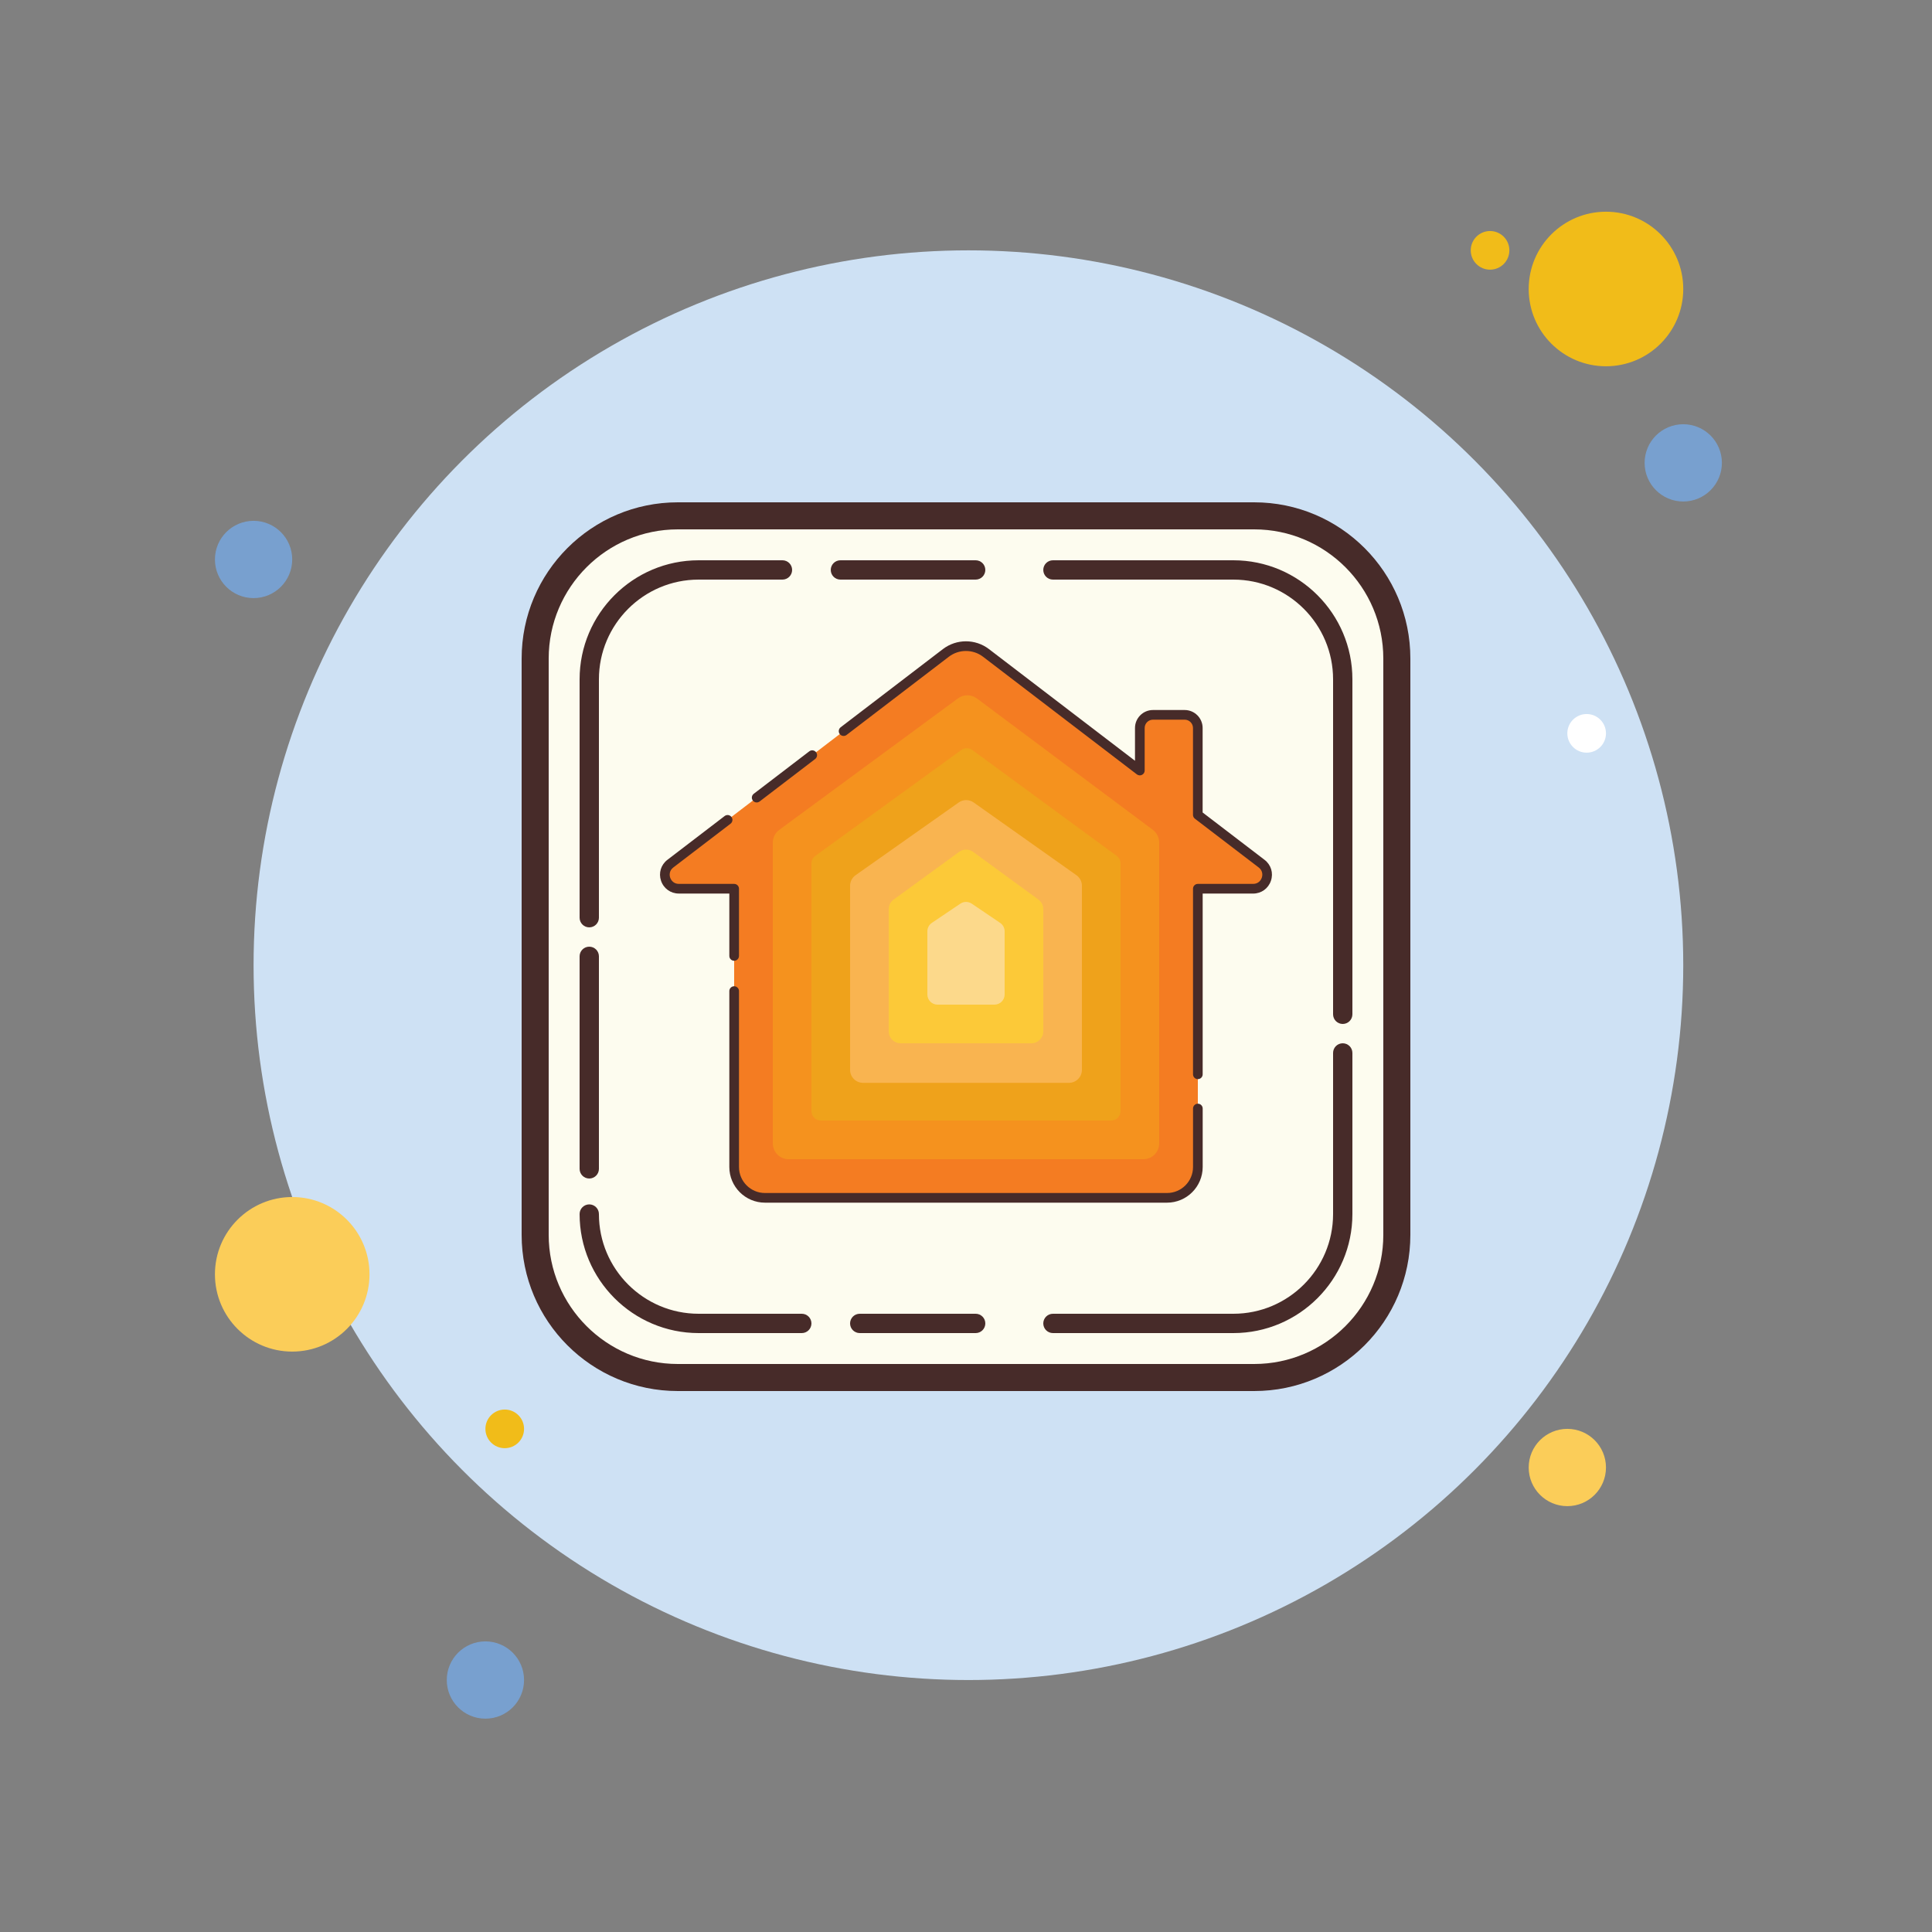 <svg xmlns="http://www.w3.org/2000/svg"  viewBox="0 0 100 100" width="50px" height="50px" baseProfile="basic"><rect x="0" y="0" width="100" height="100" fill="#808080" stroke="none"/><circle cx="50.125" cy="49.958" r="37" fill="#cee1f4"/><circle cx="13.125" cy="28.958" r="2" fill="#78a0cf"/><circle cx="77.125" cy="12.958" r="1" fill="#f1bc19"/><circle cx="83.125" cy="14.958" r="4" fill="#f1bc19"/><circle cx="87.125" cy="23.958" r="2" fill="#78a0cf"/><circle cx="81.125" cy="75.958" r="2" fill="#fbcd59"/><circle cx="15.125" cy="65.958" r="4" fill="#fbcd59"/><circle cx="25.125" cy="86.958" r="2" fill="#78a0cf"/><circle cx="82.125" cy="37.958" r="1" fill="#fff"/><circle cx="26.125" cy="73.958" r="1" fill="#f1bc19"/><path fill="#fdfcef" d="M35.085,71.3c-4.072,0-7.385-3.312-7.385-7.385v-29.83c0-4.072,3.312-7.385,7.385-7.385h29.83 c4.072,0,7.385,3.312,7.385,7.385v29.83c0,4.072-3.312,7.385-7.385,7.385H35.085z"/><path fill="#472b29" d="M64.915,27.4c3.686,0,6.685,2.999,6.685,6.685v29.83c0,3.686-2.999,6.685-6.685,6.685h-29.83 c-3.686,0-6.685-2.999-6.685-6.685v-29.83c0-3.686,2.999-6.685,6.685-6.685H64.915 M64.915,26h-29.83C30.62,26,27,29.62,27,34.085 v29.83C27,68.38,30.62,72,35.085,72h29.83C69.38,72,73,68.38,73,63.915v-29.83C73,29.62,69.38,26,64.915,26L64.915,26z"/><path fill="#472b29" d="M30.5,61c-0.276,0-0.5-0.224-0.5-0.5v-11c0-0.276,0.224-0.5,0.5-0.5s0.5,0.224,0.5,0.5v11 C31,60.776,30.776,61,30.5,61z"/><path fill="#472b29" d="M50.5,69h-6c-0.276,0-0.5-0.224-0.5-0.5s0.224-0.5,0.5-0.5h6c0.276,0,0.5,0.224,0.5,0.5 S50.776,69,50.5,69z"/><path fill="#472b29" d="M63.839,69H54.5c-0.276,0-0.5-0.224-0.5-0.5s0.224-0.5,0.5-0.5h9.339C66.685,68,69,65.685,69,62.839 V54.5c0-0.276,0.224-0.5,0.5-0.5s0.5,0.224,0.5,0.5v8.339C70,66.236,67.236,69,63.839,69z"/><path fill="#472b29" d="M41.5,69h-5.339C32.764,69,30,66.236,30,62.839c0-0.276,0.224-0.5,0.5-0.5s0.5,0.224,0.5,0.5 C31,65.685,33.315,68,36.161,68H41.5c0.276,0,0.5,0.224,0.5,0.5S41.776,69,41.5,69z"/><path fill="#472b29" d="M69.5,53c-0.276,0-0.5-0.224-0.5-0.5V35.161C69,32.315,66.685,30,63.839,30H54.5 c-0.276,0-0.5-0.224-0.5-0.5s0.224-0.5,0.5-0.5h9.339C67.236,29,70,31.764,70,35.161V52.5C70,52.776,69.776,53,69.5,53z"/><path fill="#472b29" d="M50.5,30h-7c-0.276,0-0.5-0.224-0.5-0.5s0.224-0.5,0.5-0.5h7c0.276,0,0.5,0.224,0.5,0.5 S50.776,30,50.5,30z"/><path fill="#472b29" d="M30.5,48c-0.276,0-0.5-0.224-0.5-0.5V35.161C30,31.764,32.764,29,36.161,29H40.5 c0.276,0,0.5,0.224,0.5,0.5S40.776,30,40.5,30h-4.339C33.315,30,31,32.315,31,35.161V47.5C31,47.776,30.776,48,30.5,48z"/><g><path fill="#f47c22" d="M65.303,44.702L62,42.177v-4.496C62,37.305,61.695,37,61.319,37h-1.638 C59.305,37,59,37.305,59,37.681v2.202l-7.963-6.089c-0.612-0.468-1.462-0.468-2.074,0L34.697,44.702 C34.148,45.122,34.445,46,35.137,46H38v14.404C38,61.286,38.714,62,39.596,62h20.808C61.286,62,62,61.286,62,60.404V46h2.863 C65.555,46,65.852,45.122,65.303,44.702z"/></g><g><path fill="#f5921e" d="M59.181,60H40.819C40.367,60,40,59.633,40,59.181V43.614c0-0.26,0.124-0.505,0.334-0.66l9.252-6.807 c0.291-0.214,0.687-0.212,0.976,0.003l9.11,6.803C59.878,43.108,60,43.352,60,43.61v15.571C60,59.633,59.633,60,59.181,60z"/></g><g><path fill="#efa21b" d="M57.505,58H42.495C42.221,58,42,57.779,42,57.505V44.698c0-0.158,0.076-0.307,0.204-0.4l7.546-5.474 c0.174-0.126,0.41-0.126,0.583,0.001l7.464,5.473C57.925,44.391,58,44.539,58,44.697v12.809C58,57.779,57.779,58,57.505,58z"/></g><g><path fill="#f9b450" d="M55.328,56.047H44.672c-0.371,0-0.672-0.301-0.672-0.672v-9.526c0-0.219,0.106-0.423,0.285-0.549 l5.338-3.764c0.233-0.164,0.543-0.164,0.776,0.001l5.318,3.764C55.894,45.425,56,45.63,56,45.848v9.527 C56,55.746,55.699,56.047,55.328,56.047z"/></g><g><path fill="#fcc938" d="M53.388,54h-6.777C46.274,54,46,53.726,46,53.388v-6.331c0-0.196,0.094-0.38,0.252-0.495l3.395-2.47 c0.215-0.156,0.506-0.156,0.721,0.001l3.382,2.469C53.907,46.677,54,46.861,54,47.056v6.332C54,53.726,53.726,54,53.388,54z"/></g><g><path fill="#fcd98b" d="M51.473,52h-2.947C48.236,52,48,51.764,48,51.473v-3.268c0-0.175,0.087-0.339,0.232-0.437 l1.476-0.995c0.178-0.12,0.411-0.12,0.589,0l1.47,0.995C51.913,47.866,52,48.03,52,48.205v3.269C52,51.764,51.764,52,51.473,52z"/></g><g><path fill="#472b29" d="M62,55.856c-0.138,0-0.25-0.112-0.25-0.25V46c0-0.138,0.112-0.25,0.25-0.25h2.863 c0.25,0,0.396-0.167,0.448-0.322c0.053-0.156,0.038-0.375-0.16-0.527l-3.303-2.525c-0.062-0.047-0.099-0.121-0.099-0.199v-4.496 c0-0.237-0.193-0.431-0.431-0.431h-1.639c-0.237,0-0.431,0.193-0.431,0.431v2.202c0,0.095-0.054,0.182-0.14,0.224 c-0.084,0.043-0.186,0.033-0.263-0.025l-7.963-6.089c-0.52-0.398-1.25-0.398-1.77,0l-5.295,4.049 c-0.111,0.084-0.267,0.062-0.351-0.047c-0.084-0.11-0.063-0.267,0.046-0.351l5.295-4.049c0.701-0.535,1.678-0.535,2.379,0 l7.561,5.782v-1.696c0-0.513,0.418-0.931,0.931-0.931h1.639c0.513,0,0.931,0.417,0.931,0.931v4.373l3.204,2.45 c0.337,0.257,0.467,0.683,0.331,1.085s-0.498,0.662-0.922,0.662H62.25v9.356C62.25,55.745,62.138,55.856,62,55.856z"/></g><g><path fill="#472b29" d="M60.404,62.25H39.596c-1.018,0-1.846-0.828-1.846-1.846v-9.106c0-0.138,0.112-0.25,0.25-0.25 s0.25,0.112,0.25,0.25v9.106c0,0.742,0.604,1.346,1.346,1.346h20.809c0.742,0,1.346-0.604,1.346-1.346v-3.027 c0-0.138,0.112-0.25,0.25-0.25s0.25,0.112,0.25,0.25v3.027C62.25,61.422,61.422,62.25,60.404,62.25z"/></g><g><path fill="#472b29" d="M38,49.729c-0.138,0-0.25-0.112-0.25-0.25V46.25h-2.613c-0.424,0-0.786-0.26-0.922-0.662 s-0.006-0.828,0.331-1.085l2.962-2.266c0.112-0.084,0.267-0.062,0.351,0.047c0.084,0.11,0.063,0.267-0.046,0.351l-2.963,2.266 c-0.199,0.152-0.214,0.372-0.161,0.527c0.053,0.155,0.198,0.322,0.448,0.322H38c0.138,0,0.25,0.112,0.25,0.25v3.479 C38.25,49.617,38.138,49.729,38,49.729z"/></g><g><path fill="#472b29" d="M39.165,41.535c-0.075,0-0.149-0.034-0.198-0.098c-0.084-0.11-0.063-0.267,0.047-0.351l2.875-2.198 c0.109-0.084,0.267-0.062,0.35,0.047c0.084,0.11,0.063,0.267-0.047,0.351l-2.875,2.198C39.271,41.519,39.218,41.535,39.165,41.535z"/></g></svg>